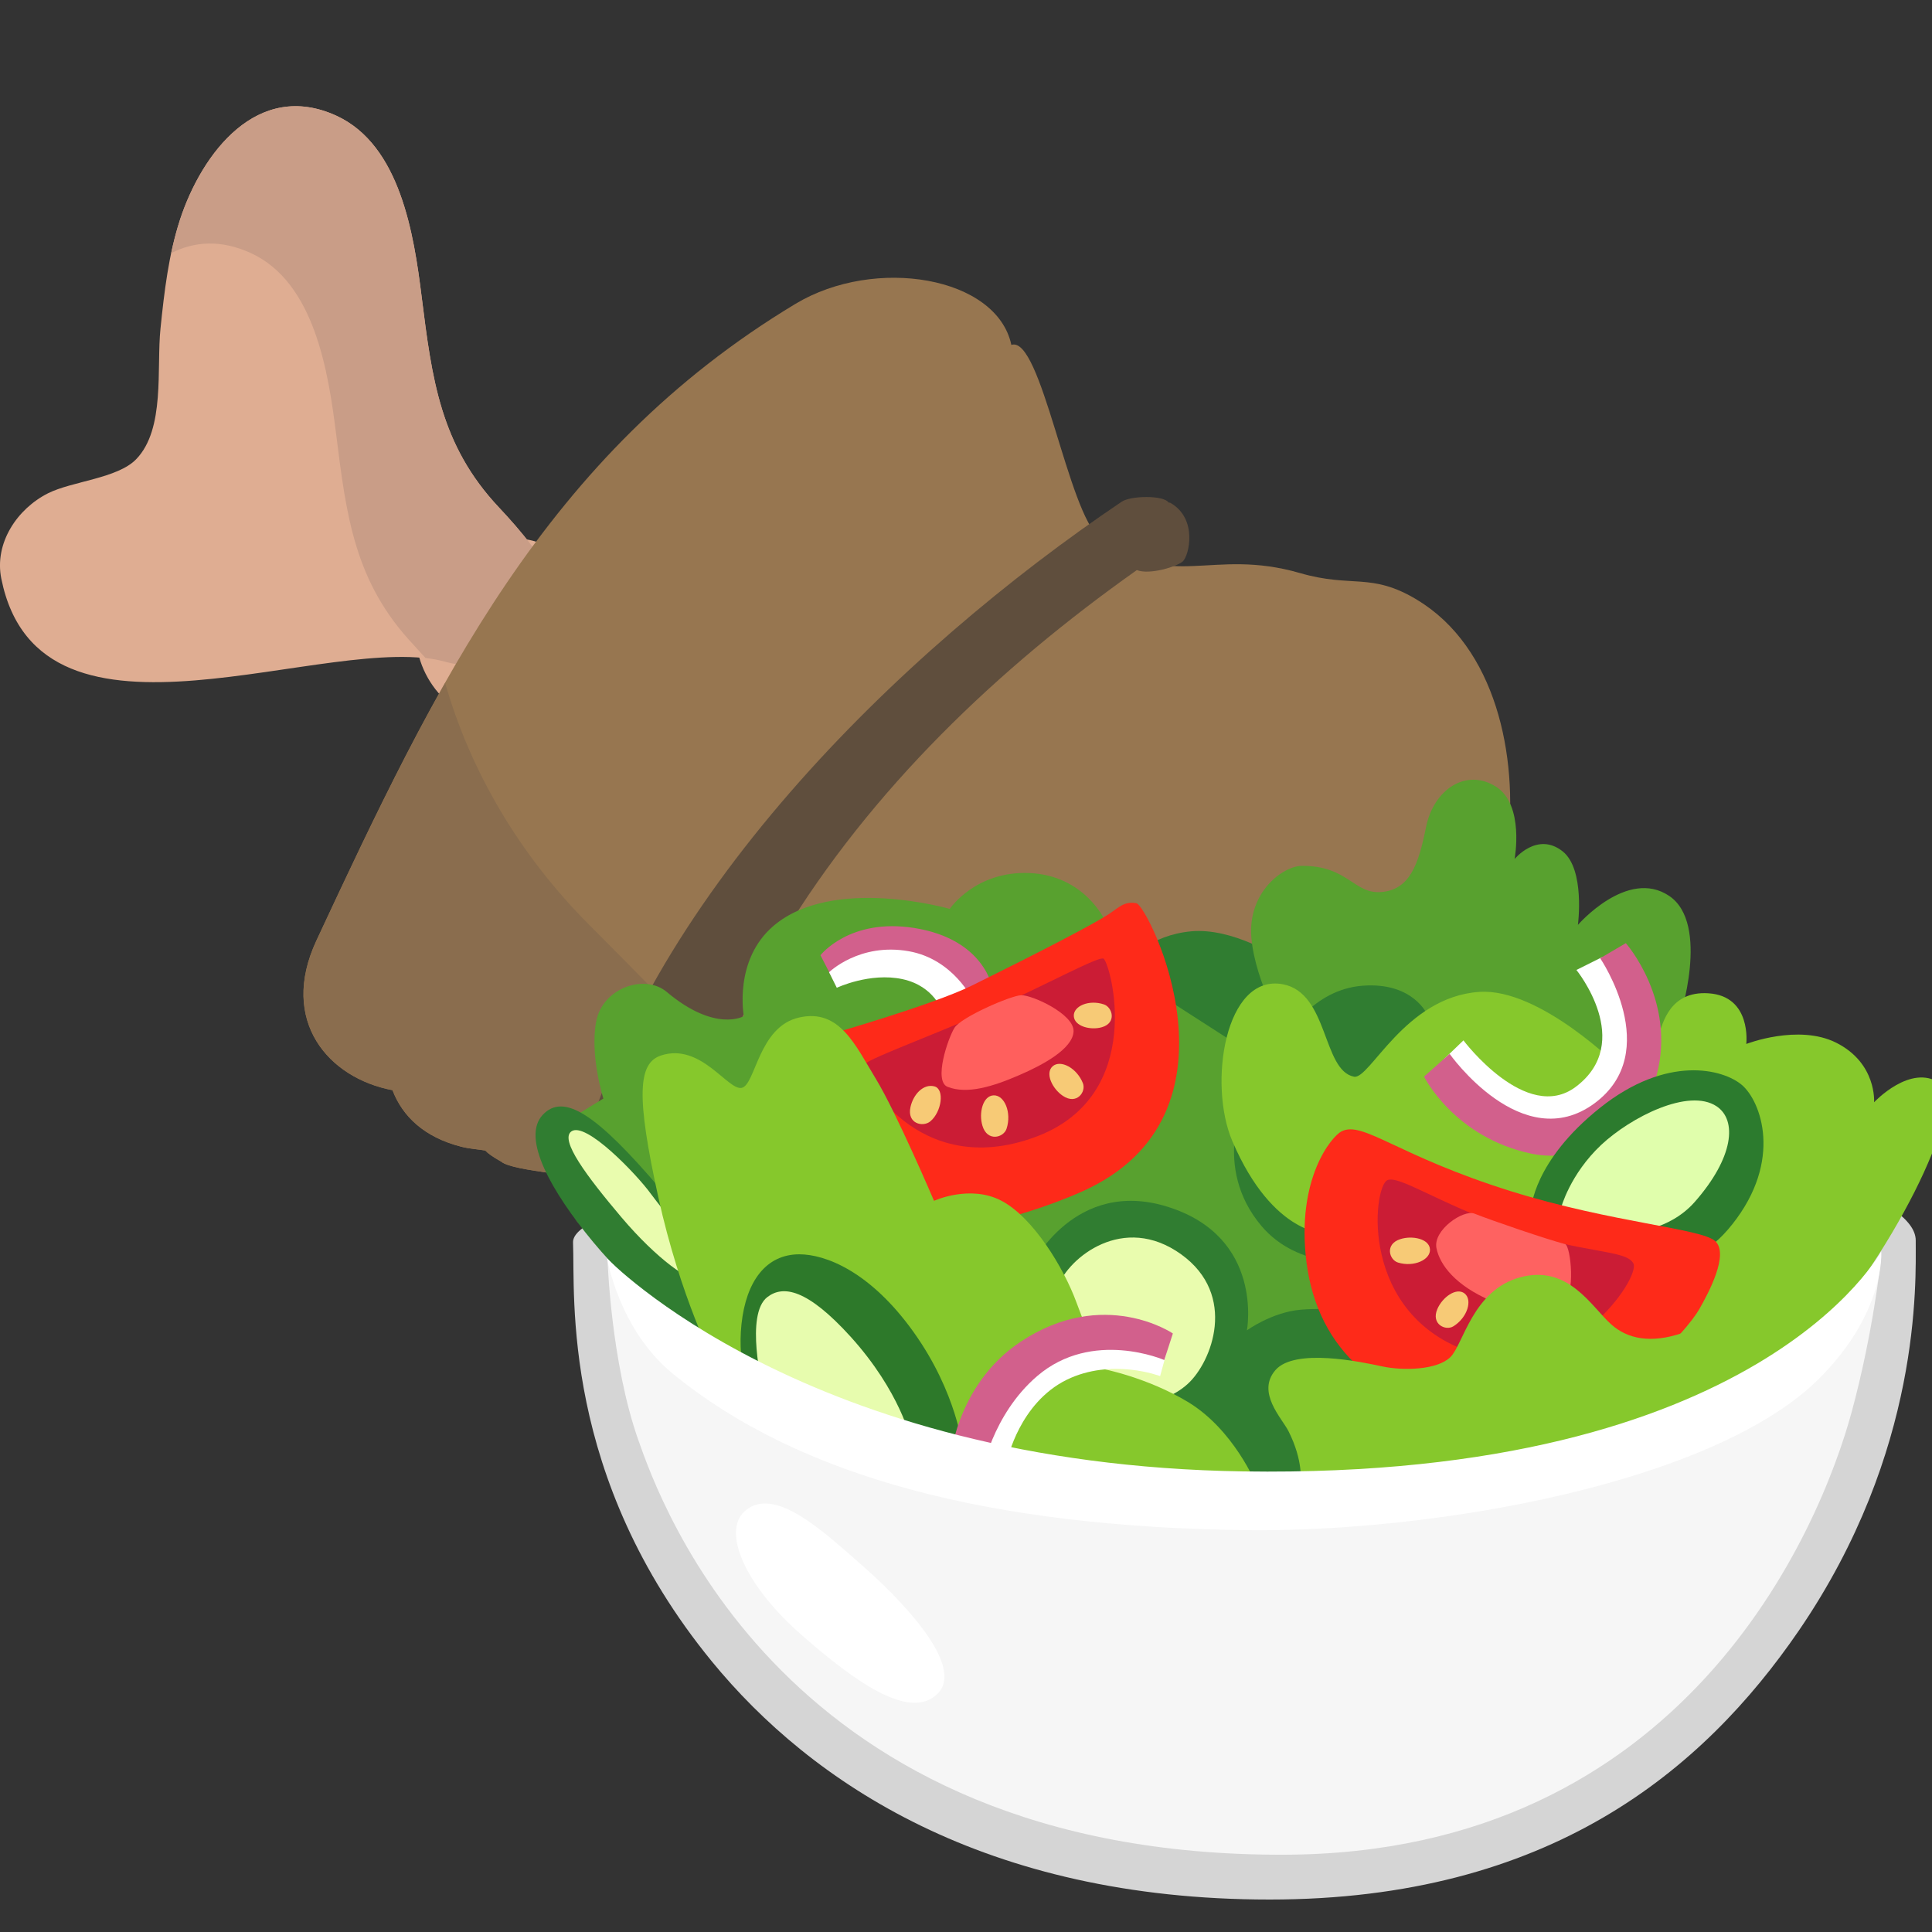 <svg width="40" height="40" viewBox="0 0 40 40" fill="none" xmlns="http://www.w3.org/2000/svg">
<rect x="0" y="0" width="40" height="40" fill="#333333" stroke="none"/>
<g clip-path="url(#clip0_33_96)">
<g clip-path="url(#clip1_33_96)">
<path d="M33.03 33.827C33.268 33.106 33.357 32.324 33.434 31.572C33.521 30.747 33.331 29.491 33.939 28.862C34.326 28.465 35.265 28.408 35.763 28.157C36.403 27.833 36.88 27.126 36.732 26.39C35.928 22.39 29.908 25.348 27.51 24.661C27.445 24.641 27.378 24.629 27.311 24.625C27.18 23.963 26.099 23.552 25.526 24.275C24.485 25.581 25.5 26.874 26.429 27.866C27.645 29.158 27.816 30.53 28.027 32.229C28.186 33.507 28.47 35.366 29.792 35.974C31.423 36.722 32.577 35.208 33.03 33.83V33.827ZM3.728 4.545C3.491 5.264 3.4 6.046 3.323 6.8C3.237 7.623 3.426 8.882 2.819 9.508C2.433 9.906 1.495 9.962 0.994 10.213C0.356 10.534 -0.122 11.244 0.027 11.98C0.831 15.98 6.849 13.022 9.248 13.71C9.317 13.73 9.38 13.741 9.448 13.746C9.577 14.408 10.658 14.819 11.233 14.098C12.272 12.79 11.257 11.497 10.328 10.505C9.113 9.215 8.943 7.839 8.73 6.143C8.571 4.864 8.289 3.005 6.965 2.396C5.334 1.651 4.182 3.163 3.728 4.544" fill="#DFAD92"/>
<path d="M27.813 24.076C28.214 24.394 28.474 24.858 28.535 25.367C28.596 25.875 28.453 26.388 28.138 26.792C27.823 27.196 27.361 27.459 26.853 27.524C26.345 27.59 25.831 27.451 25.425 27.14L9.354 14.609C9.152 14.452 8.984 14.257 8.858 14.035C8.732 13.813 8.651 13.569 8.62 13.316C8.589 13.062 8.608 12.806 8.676 12.56C8.744 12.314 8.86 12.084 9.017 11.883C9.174 11.681 9.369 11.513 9.59 11.387C9.812 11.261 10.057 11.18 10.31 11.149C10.563 11.118 10.82 11.137 11.066 11.205C11.312 11.273 11.541 11.389 11.742 11.546L27.813 24.076Z" fill="#DFAD92"/>
<path d="M33.214 33.126C32.741 33.371 32.19 33.416 31.567 33.129C30.24 32.525 29.96 30.661 29.8 29.387C29.588 27.689 29.415 26.315 28.2 25.023C28.119 24.93 28.034 24.84 27.949 24.747C27.801 24.731 27.654 24.703 27.51 24.663C27.445 24.641 27.378 24.628 27.309 24.625C27.176 23.963 26.1 23.553 25.527 24.275C24.485 25.583 25.499 26.878 26.427 27.865C27.643 29.16 27.815 30.529 28.027 32.229C28.186 33.506 28.468 35.368 29.792 35.974C31.421 36.724 32.574 35.21 33.025 33.831C33.101 33.601 33.162 33.368 33.214 33.126ZM3.544 5.241C4.019 4.999 4.568 4.954 5.192 5.239C6.518 5.847 6.798 7.709 6.959 8.986C7.171 10.683 7.34 12.055 8.559 13.347C8.64 13.44 8.725 13.53 8.81 13.623C8.966 13.641 9.112 13.669 9.247 13.709C9.319 13.727 9.38 13.741 9.447 13.748C9.583 14.408 10.661 14.816 11.232 14.096C12.272 12.787 11.259 11.495 10.33 10.505C9.114 9.212 8.942 7.84 8.729 6.141C8.57 4.864 8.29 3.005 6.966 2.397C5.335 1.648 4.184 3.16 3.729 4.541C3.656 4.767 3.596 5.002 3.544 5.241Z" fill="#C99D87"/>
<path d="M29.339 12.418C28.384 11.842 27.999 12.179 26.916 11.865C25.068 11.33 24.259 12.254 22.772 11.135C22.113 10.642 21.556 6.931 20.939 7.141C20.639 5.725 18.119 5.3 16.471 6.29C11.295 9.403 9.019 14.177 6.549 19.476C5.775 21.139 6.8 22.322 8.125 22.571C8.331 23.11 8.781 23.547 9.552 23.742C9.713 23.784 9.881 23.793 10.046 23.82C10.099 23.879 10.202 23.953 10.372 24.048C10.647 24.275 12.159 24.295 12.405 24.557C13.034 25.176 13.748 25.997 14.033 26.834C14.828 29.185 15.235 29.158 16.623 30.112C19.887 32.342 22.828 30.917 25.134 27.71C25.633 27.02 26.202 26.3 26.788 25.558C27.106 25.191 27.405 24.808 27.684 24.411C29.339 22.258 30.919 19.927 31.216 17.493C31.437 15.642 30.965 13.396 29.339 12.419" fill="#977650"/>
<path d="M12.209 19.158C10.754 17.705 9.737 15.962 9.217 14.141C8.265 15.822 7.42 17.617 6.551 19.476C5.777 21.139 6.802 22.322 8.128 22.571C8.333 23.11 8.783 23.547 9.554 23.742C9.715 23.783 9.884 23.793 10.048 23.82C10.101 23.878 10.205 23.953 10.374 24.048C10.65 24.274 12.162 24.295 12.408 24.557C13.036 25.176 13.75 25.997 14.035 26.834C14.831 29.185 15.238 29.157 16.625 30.112C19.358 31.981 21.865 31.276 23.964 29.113C19.66 27.088 16.079 23.029 12.209 19.158" fill="#8A6D4E"/>
<path d="M24.239 10.414C24.227 10.407 24.207 10.407 24.193 10.403C24.094 10.251 23.41 10.26 23.224 10.387C18.627 13.479 13.274 18.699 11.938 24.314C11.685 24.379 11.484 24.51 11.572 24.66C11.694 24.864 11.812 25.069 11.933 25.274C12.094 25.543 12.816 25.333 12.99 25.182C14.584 23.772 15.109 21.177 16.202 19.371C18.038 16.341 20.661 13.837 23.537 11.803C23.8 11.907 24.364 11.732 24.488 11.624C24.617 11.507 24.803 10.746 24.239 10.415" fill="#5F4E3D"/>
</g>
<path d="M25.739 22.942C25.739 22.942 11.806 24.358 11.864 25.726C11.909 26.821 11.602 30.566 14.738 34.398C16.794 36.908 20.397 39.328 26.287 39.328C32.079 39.328 35.26 36.654 37.243 33.76C39.789 30.038 39.663 26.547 39.663 25.681C39.66 23.946 28.797 22.259 25.739 22.942V22.942Z" fill="#D5D5D5"/>
<path d="M26.46 19.82C26.46 19.82 25.52 19.203 24.661 19.282C23.802 19.363 23.4 19.872 23.4 19.872L20.709 26.569L23.572 29.762L25.439 31.056L29.054 30.966L30.651 19.851L26.46 19.82V19.82Z" fill="#307D31"/>
<path d="M26.641 21.455C26.641 21.455 25.987 20.353 25.908 19.411C25.83 18.468 26.567 17.926 26.96 17.926C27.921 17.926 28.031 18.521 28.607 18.468C29.183 18.416 29.368 17.907 29.523 17.131C29.68 16.341 30.358 15.896 30.974 16.288C31.567 16.667 31.358 17.785 31.358 17.785C31.358 17.785 31.829 17.209 32.355 17.628C32.821 18.002 32.669 19.149 32.669 19.149C32.669 19.149 33.692 17.968 34.556 18.547C35.42 19.125 34.765 21.114 34.765 21.114L34.477 22.897L29.552 21.01C29.552 21.01 29.264 20.329 28.214 20.408C27.167 20.486 26.641 21.455 26.641 21.455V21.455ZM21.375 26.174C21.375 26.174 22.256 24.387 24.171 24.984C26.18 25.61 25.816 27.544 25.816 27.544C25.816 27.544 26.329 27.168 26.931 27.116C27.534 27.064 28.269 27.168 28.269 27.168L28.174 26.131C28.174 26.131 26.896 26.3 26.12 25.386C25.078 24.156 25.78 22.74 25.78 22.74L25.963 21.85L24.128 20.669L22.869 19.044C22.869 19.044 22.451 18.128 21.323 18.076C20.195 18.023 19.664 18.818 19.664 18.818C19.664 18.818 17.249 18.121 16.016 19.168C15.183 19.877 15.4 21.038 15.4 21.038C15.4 21.038 14.814 21.386 13.803 20.536C13.353 20.158 12.473 20.446 12.342 21.155C12.211 21.862 12.492 22.744 12.492 22.744L11.68 23.242L14.431 26.071L21.375 26.174V26.174Z" fill="#58A12F"/>
<path d="M27.481 25.543C27.481 25.543 26.365 25.607 25.516 23.63C25.006 22.445 25.363 20.146 26.565 20.379C27.508 20.562 27.377 22.161 28.033 22.292C28.359 22.357 29.083 20.641 30.627 20.536C31.884 20.45 33.535 22.109 33.535 22.109C33.535 22.109 34.268 21.585 34.347 21.402C34.425 21.219 34.556 20.512 35.37 20.565C36.272 20.622 36.155 21.614 36.155 21.614C36.155 21.614 37.231 21.195 38.016 21.588C38.861 22.012 38.801 22.821 38.801 22.821C38.801 22.821 39.56 22.009 40.165 22.428C40.769 22.847 39.065 26.19 37.44 27.868C35.815 29.545 33.711 29.434 33.711 29.434L27.481 25.543Z" fill="#86C82C"/>
<path d="M17.184 20.16L16.987 19.777C16.987 19.777 17.589 18.999 18.931 19.213C20.404 19.449 20.552 20.474 20.552 20.474C20.552 20.474 19.793 20.762 19.769 20.727C19.745 20.691 19.033 19.944 19.033 19.944L17.625 19.991L17.184 20.16V20.16Z" fill="#D2608C"/>
<path d="M17.325 20.451C17.325 20.451 18.01 20.127 18.684 20.272C19.357 20.417 19.514 20.957 19.514 20.957L20.14 20.705C20.14 20.705 19.745 19.858 18.814 19.694C17.794 19.513 17.165 20.129 17.165 20.129L17.325 20.451V20.451Z" fill="white"/>
<path d="M17.104 21.436C17.104 21.436 19.293 20.814 20.131 20.401C21.473 19.737 22.639 19.139 22.979 18.911C23.16 18.79 23.286 18.651 23.529 18.701C23.771 18.751 25.953 23.092 22.396 24.672C20.956 25.312 19.41 25.529 19.41 25.529L17.187 23.651L17.104 21.436V21.436Z" fill="#FE2A19"/>
<path d="M17.863 22.066C17.81 22.221 18.981 24.451 21.439 23.539C23.752 22.683 22.993 19.946 22.848 19.848C22.753 19.787 21.656 20.393 20.471 20.922C19.233 21.471 17.905 21.942 17.863 22.066V22.066Z" fill="#CB1C35"/>
<path d="M19.619 22.502C20.023 22.661 20.559 22.495 21.099 22.261C21.596 22.047 22.21 21.714 22.227 21.355C22.244 20.998 21.37 20.598 21.142 20.605C20.916 20.615 19.897 21.062 19.762 21.279C19.626 21.498 19.324 22.385 19.619 22.502Z" fill="#FF5F5D"/>
<path d="M19.345 22.492C19.117 22.433 18.907 22.659 18.85 22.923C18.776 23.268 19.11 23.342 19.262 23.216C19.497 23.02 19.562 22.547 19.345 22.492ZM20.573 22.678C20.347 22.685 20.261 23.047 20.34 23.306C20.44 23.646 20.78 23.556 20.84 23.368C20.949 23.035 20.797 22.671 20.573 22.678V22.678ZM21.794 22.076C21.63 22.221 21.789 22.545 22.008 22.69C22.294 22.88 22.491 22.604 22.42 22.426C22.294 22.109 21.956 21.933 21.794 22.076V22.076ZM22.232 21.038C22.244 21.25 22.579 21.336 22.815 21.267C23.124 21.176 23.031 20.855 22.858 20.796C22.548 20.689 22.22 20.829 22.232 21.038V21.038Z" fill="#F7CA76"/>
<path d="M21.906 26.63C22.122 26.045 23.257 25.107 24.457 25.971C25.625 26.814 25.09 28.199 24.59 28.653C24.047 29.148 22.967 29.293 22.36 28.622C21.753 27.951 21.616 27.413 21.906 26.63V26.63Z" fill="#E9FCAE"/>
<path d="M14.9 27.437C14.962 27.361 15.117 27.166 15.021 26.823C14.862 26.25 14.457 25.543 13.684 24.631C12.335 23.042 11.666 22.628 11.238 23.08C10.783 23.561 11.426 24.684 12.28 25.714C13.134 26.745 14.512 27.918 14.9 27.437V27.437Z" fill="#307D31"/>
<path d="M14.446 26.461C14.315 26.569 13.603 26.073 12.868 25.205C12.133 24.336 11.592 23.606 11.826 23.427C12.121 23.201 13.189 24.322 13.47 24.71C13.751 25.098 14.738 26.221 14.446 26.461V26.461Z" fill="#E9FCAE"/>
<path d="M29.896 21.928L30.299 21.54C30.299 21.54 31.6 23.27 32.624 22.502C33.854 21.578 32.638 20.082 32.638 20.082L33.173 19.815L33.882 20.912L33.935 22.464L32.719 23.52C32.719 23.52 31.381 23.52 31.274 23.361C31.167 23.199 29.896 21.928 29.896 21.928V21.928Z" fill="white"/>
<path d="M29.483 22.29L30.013 21.819C30.013 21.819 31.515 23.948 33.014 22.842C34.451 21.778 33.13 19.839 33.13 19.839L33.661 19.527C33.661 19.527 34.713 20.715 34.297 22.268C33.961 23.515 32.716 24.099 31.7 23.884C30.106 23.546 29.483 22.29 29.483 22.29Z" fill="#D2608C"/>
<path d="M31.7 25.029C31.7 25.029 31.743 24.039 33.128 22.935C34.513 21.831 35.677 22.133 36.065 22.464C36.455 22.797 36.919 24.02 35.865 25.348C35.36 25.981 34.97 26.071 34.42 26.021C33.778 25.962 32.662 25.405 32.662 25.405L31.7 25.029V25.029Z" fill="#2C7B2E"/>
<path d="M35.539 22.904C34.961 22.521 33.768 23.128 33.154 23.701C32.5 24.315 32.319 25.01 32.319 25.01L33.749 25.515C33.749 25.515 34.554 25.495 35.091 24.881C35.893 23.968 35.972 23.192 35.539 22.904Z" fill="#E0FEAC"/>
<path d="M27.776 23.423C27.576 23.523 26.829 24.398 27.05 26.14C27.281 27.942 28.569 29.127 30.701 29.281C33.43 29.477 34.965 27.478 35.175 27.116C35.384 26.754 35.803 25.959 35.51 25.695C35.217 25.431 33.392 25.319 31.289 24.665C28.926 23.927 28.221 23.199 27.776 23.423Z" fill="#FE2A19"/>
<path d="M28.721 24.436C28.424 24.584 28.131 27.228 30.465 28.001C32.476 28.667 33.971 26.454 33.818 26.159C33.666 25.864 32.759 25.964 31.263 25.433C29.763 24.9 28.954 24.322 28.721 24.436Z" fill="#CB1C35"/>
<path d="M29.74 25.84C29.809 26.19 30.135 26.616 30.875 26.933C31.462 27.185 32.093 27.073 32.36 26.961C32.626 26.849 32.524 25.788 32.402 25.757C32.024 25.66 30.877 25.267 30.527 25.127C30.301 25.036 29.666 25.465 29.74 25.84Z" fill="#FE6261"/>
<path d="M29.606 25.867C29.594 25.648 29.24 25.574 28.992 25.655C28.666 25.759 28.762 26.085 28.945 26.14C29.271 26.24 29.618 26.083 29.606 25.867ZM30.323 26.78C30.151 26.645 29.861 26.861 29.759 27.102C29.623 27.416 29.93 27.561 30.092 27.459C30.382 27.278 30.491 26.914 30.323 26.78Z" fill="#F7CA76"/>
<path d="M26.927 30.685C26.927 30.685 26.991 30.255 26.677 29.631C26.541 29.362 26.006 28.827 26.408 28.365C26.81 27.906 28.171 28.194 28.612 28.289C29.052 28.384 29.761 28.365 30.03 28.096C30.299 27.827 30.489 26.716 31.467 26.447C32.476 26.171 32.952 27.061 33.364 27.425C33.69 27.713 34.168 27.827 34.839 27.596C35.51 27.366 35.318 28.248 35.318 28.248L34.532 29.993L26.927 30.685V30.685ZM14.798 28.234C14.798 28.234 14.089 26.873 13.629 24.784C13.17 22.694 13.206 22.009 13.687 21.852C14.51 21.583 15.067 22.58 15.355 22.523C15.643 22.466 15.7 21.257 16.542 21.067C17.384 20.874 17.71 21.643 18.132 22.333C18.553 23.023 19.338 24.862 19.338 24.862C19.338 24.862 20.085 24.517 20.737 24.862C21.389 25.207 22.022 26.242 22.289 26.971C22.558 27.699 22.82 28.339 22.82 28.339C22.82 28.339 23.741 28.513 24.588 29.022C25.547 29.598 26.006 30.728 26.006 30.728L21.294 31.03C21.294 31.03 15.583 28.979 15.526 28.884C15.466 28.789 14.738 28.156 14.798 28.234V28.234Z" fill="#86C82C"/>
<path d="M15.545 28.982C15.545 28.982 15.257 28.291 15.352 27.411C15.447 26.53 15.859 25.969 16.549 25.969C17.087 25.969 18.015 26.319 18.917 27.582C19.819 28.846 19.933 29.998 19.933 29.998L16.118 29.5L15.545 28.982V28.982Z" fill="#2D792A"/>
<path d="M15.792 28.732C15.792 28.732 15.419 27.211 15.888 26.854C16.214 26.604 16.711 26.683 17.613 27.677C18.641 28.815 18.857 29.805 18.857 29.805L15.792 28.732Z" fill="#E7FCAE"/>
<path d="M20.419 30.178L20.859 30.216C20.859 30.216 21.109 29.048 22.084 28.567C23.024 28.108 24.019 28.491 24.019 28.491L24.171 27.934L23.136 27.513L21.737 27.801C21.737 27.801 20.471 28.951 20.471 29.008C20.471 29.065 20.419 30.121 20.419 30.178V30.178Z" fill="white"/>
<path d="M19.654 30.348C19.654 30.29 19.771 28.682 21.13 27.78C22.855 26.635 24.283 27.608 24.283 27.608L24.105 28.158C24.105 28.158 22.62 27.509 21.475 28.489C20.535 29.293 20.326 30.502 20.326 30.502L19.654 30.348V30.348Z" fill="#D2608C"/>
<path d="M26.591 38.4C34.865 38.374 37.673 31.689 38.342 29.215C38.78 27.594 38.937 26.121 38.937 26.121L36.034 29.391C36.034 29.391 26.929 31.137 26.625 31.137C26.32 31.137 21.289 30.733 21.289 30.733L16.121 29.498L12.578 26.066C12.578 26.066 12.644 28.201 13.218 29.821C13.66 31.071 16.223 38.433 26.591 38.4Z" fill="#F6F6F6"/>
<path d="M25.78 31.68C29.73 31.73 35.503 30.702 37.666 28.539C39.051 27.154 38.949 25.905 38.949 25.905C38.949 25.905 36.45 30.624 25.744 30.464C16.663 30.328 12.57 26.055 12.57 26.055C12.57 26.055 12.813 27.525 13.927 28.439C16.561 30.593 20.511 31.611 25.78 31.68ZM15.409 31.297C14.945 31.733 15.447 32.839 16.58 33.836C17.713 34.833 18.846 35.633 19.412 35.066C20 34.479 18.612 33.075 17.829 32.392C17.047 31.709 16.014 30.731 15.409 31.297V31.297Z" fill="white"/>
</g>
<defs>
<clipPath id="clip0_33_96">
<rect width="40" height="40" fill="white"/>
</clipPath>
<clipPath id="clip1_33_96">
<rect width="36.892" height="36.892" fill="white" transform="translate(0 -0.108)"/>
</clipPath>
</defs>
</svg>
